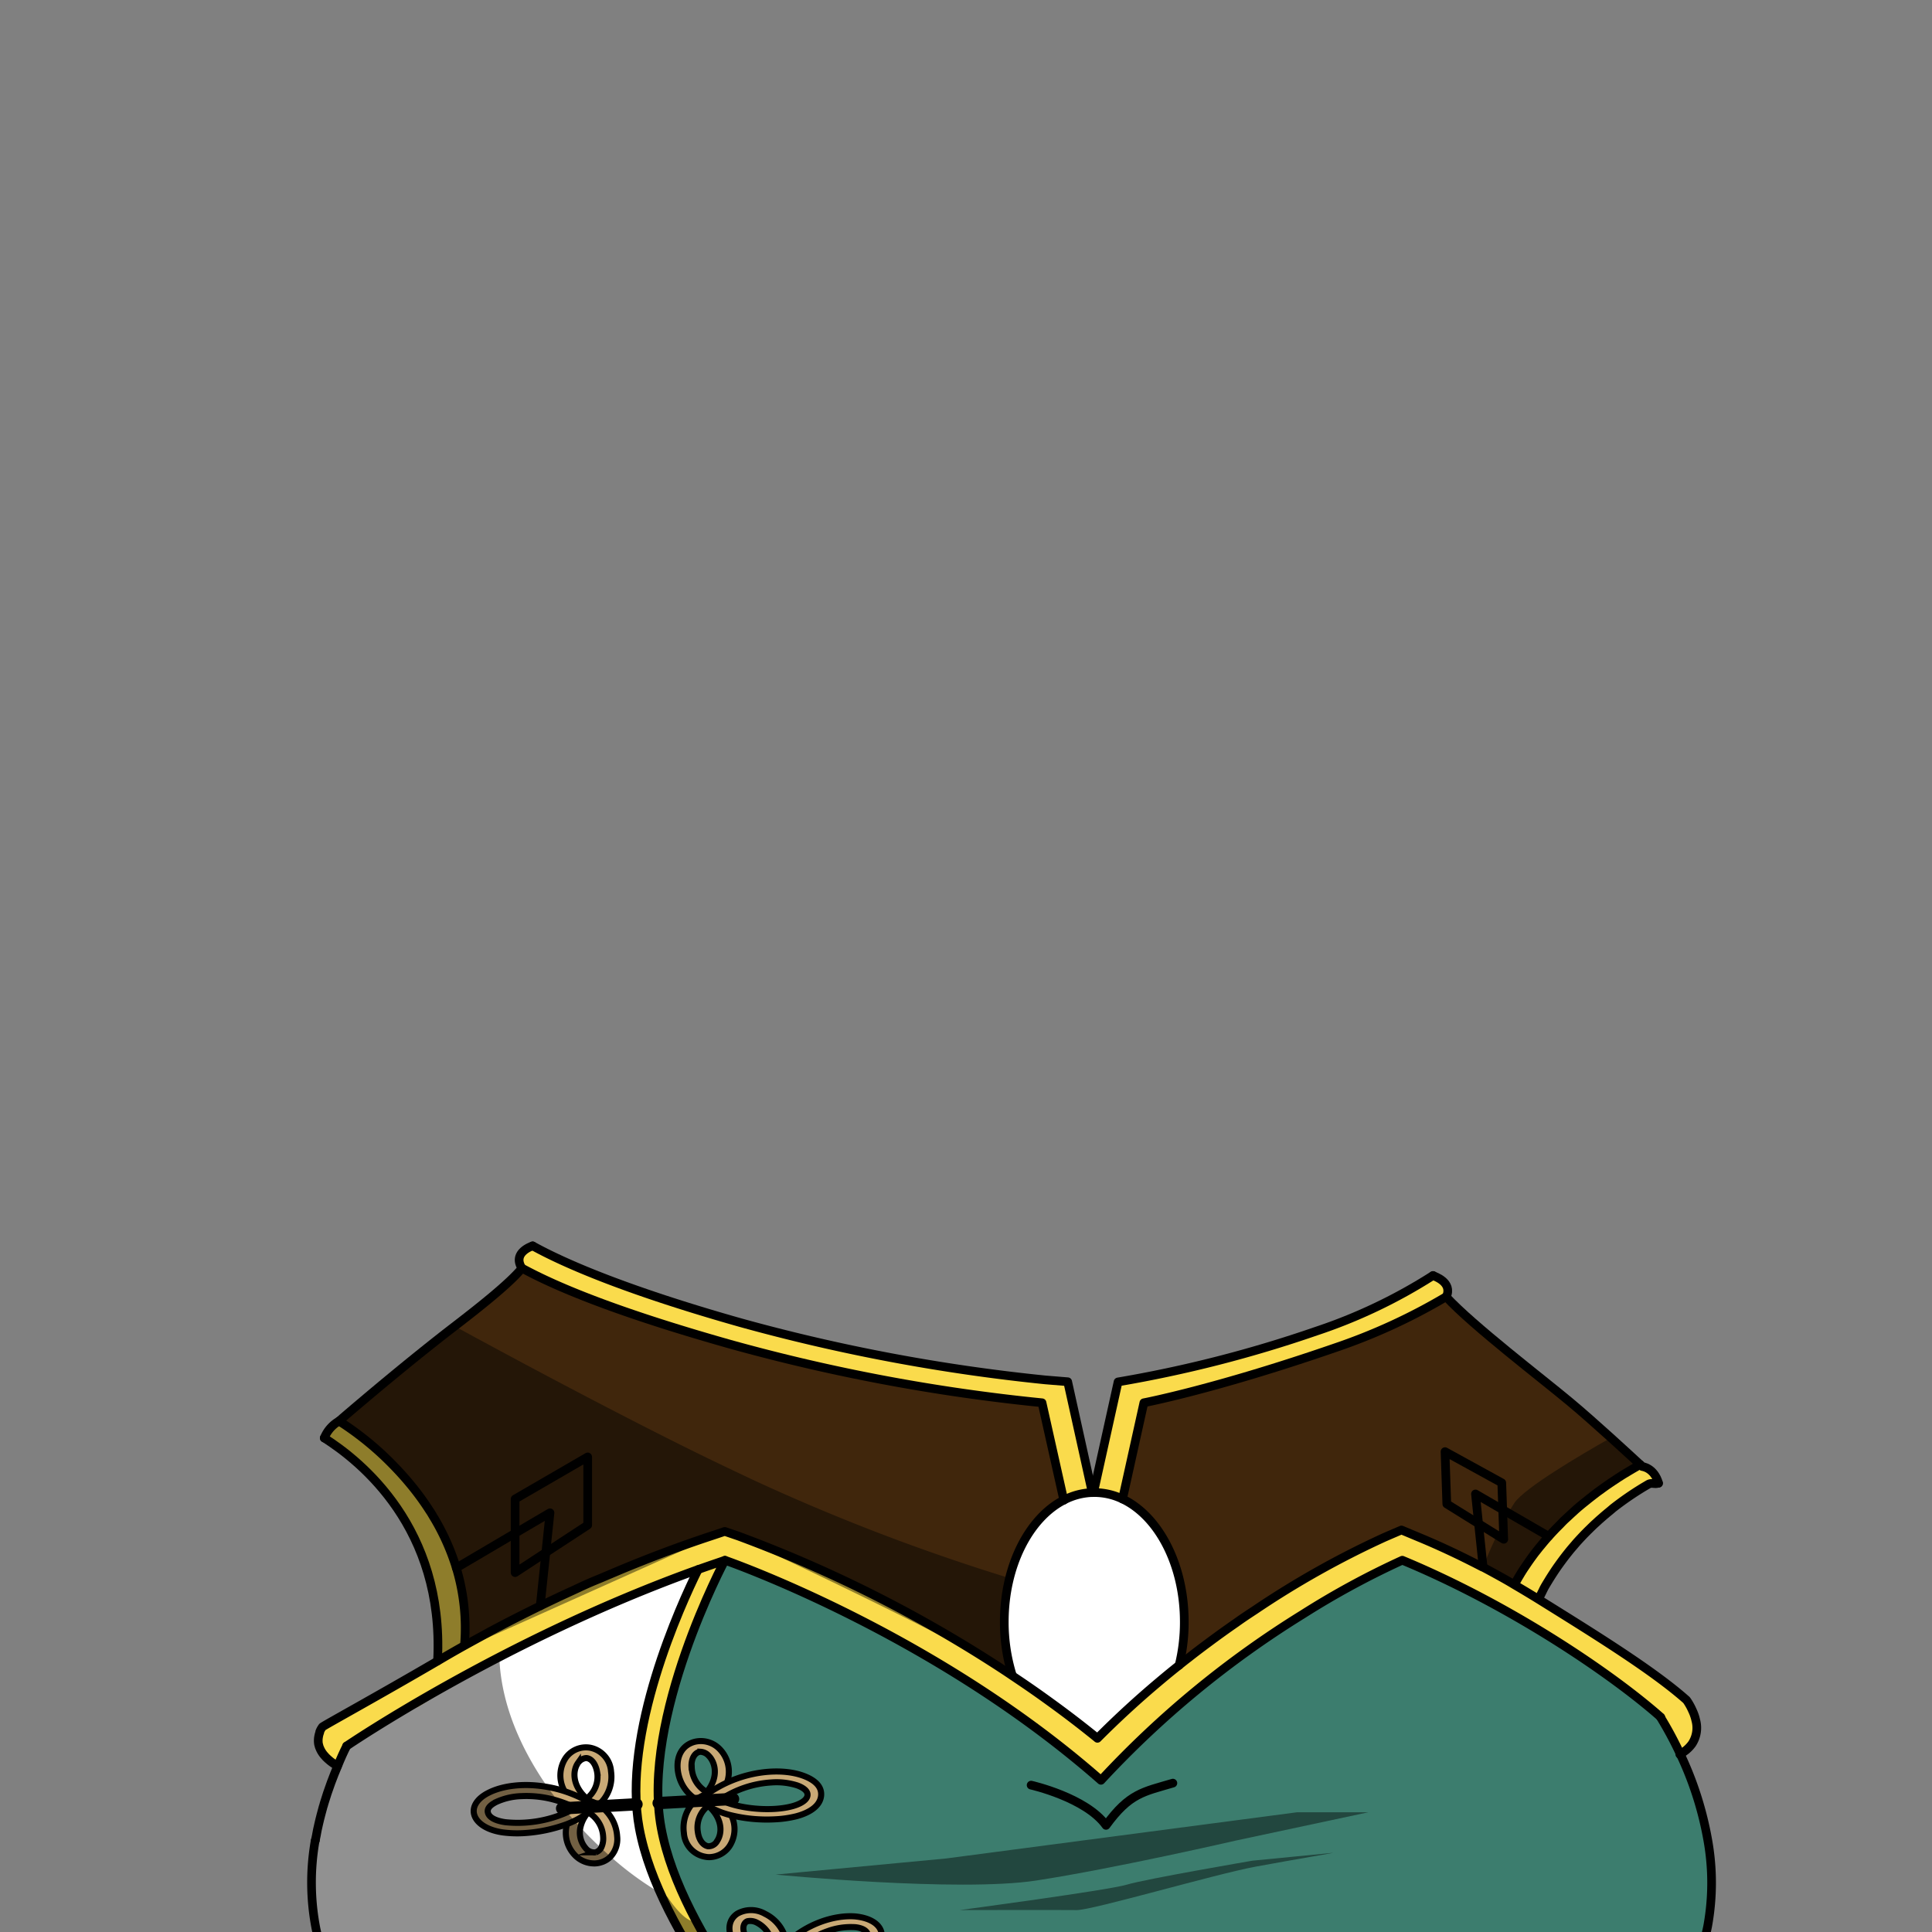 <svg xmlns="http://www.w3.org/2000/svg" viewBox="0 0 432 432">
  <rect x="0" y="0" width="432" height="432" fill="#808080" stroke="none"/>
  <defs>
    <style>.BUNTAI_BEAR_OUTFIT_BEAR_OUTFIT_26_cls-1{isolation:isolate;}.BUNTAI_BEAR_OUTFIT_BEAR_OUTFIT_26_cls-2{fill:#3c7d6e;}.BUNTAI_BEAR_OUTFIT_BEAR_OUTFIT_26_cls-3{fill:#fff;}.BUNTAI_BEAR_OUTFIT_BEAR_OUTFIT_26_cls-4{fill:#40260c;}.BUNTAI_BEAR_OUTFIT_BEAR_OUTFIT_26_cls-5{fill:#fadb4c;}.BUNTAI_BEAR_OUTFIT_BEAR_OUTFIT_26_cls-6,.BUNTAI_BEAR_OUTFIT_BEAR_OUTFIT_26_cls-8{fill:none;stroke-linecap:round;stroke-linejoin:round;}.BUNTAI_BEAR_OUTFIT_BEAR_OUTFIT_26_cls-6,.BUNTAI_BEAR_OUTFIT_BEAR_OUTFIT_26_cls-7,.BUNTAI_BEAR_OUTFIT_BEAR_OUTFIT_26_cls-8{stroke:#000;}.BUNTAI_BEAR_OUTFIT_BEAR_OUTFIT_26_cls-6{stroke-width:1.94px;}.BUNTAI_BEAR_OUTFIT_BEAR_OUTFIT_26_cls-7{fill:#c9a976;stroke-miterlimit:10;stroke-width:1.36px;}.BUNTAI_BEAR_OUTFIT_BEAR_OUTFIT_26_cls-8{stroke-width:2.74px;}.BUNTAI_BEAR_OUTFIT_BEAR_OUTFIT_26_cls-9{opacity:0.43;mix-blend-mode:multiply;}</style>
  </defs>
  <g class="BUNTAI_BEAR_OUTFIT_BEAR_OUTFIT_26_cls-1">
    <g id="outfit">
      <path class="BUNTAI_BEAR_OUTFIT_BEAR_OUTFIT_26_cls-2" d="M381.91,430.48c-2.67,14.33-15.23,29.27-38.39,41.14-31.45,9.42-45.32,4.47-82.46,3.84-1.28,0-2.59,0-3.93,0h-1.2c-9.63-.06-20.77.2-34,1-2.63.18-5.35.36-8.17.58q-7.46.57-15.82,1.41l-5.63.58-6.21.69c-.4-.94-.84-1.87-1.29-2.81q-.84-1.72-1.77-3.48c-.37-.71-.77-1.41-1.16-2.12s-.81-1.42-1.23-2.13-.76-1.3-1.16-2q-2.37-3.93-5-7.93L172.91,457c-3.08-4.66-6.3-9.37-9.36-14.13h0c-.22-.33-.43-.67-.65-1L161.74,440c-.32-.5-.63-1-1-1.52s-.54-.89-.82-1.33c-1.16-1.92-2.27-3.83-3.32-5.75a82.5,82.5,0,0,1-8-19.21q-.15-.56-.27-1.08c-.1-.39-.18-.77-.26-1.16s-.16-.77-.23-1.15c-4.59-24.66,14.24-59.88,14.24-59.88s46.25,15.94,84.07,49.2A217.15,217.15,0,0,1,291.23,361a185,185,0,0,1,22.32-12.13c24.38,10.1,47,25.53,57.81,35.09a82.92,82.92,0,0,1,4.44,8.28A75.6,75.6,0,0,1,382,411.55,54,54,0,0,1,381.91,430.48Z" />
      <path class="BUNTAI_BEAR_OUTFIT_BEAR_OUTFIT_26_cls-3" d="M264.81,362.66a40.05,40.05,0,0,1-1.16,9.71,213.73,213.73,0,0,0-18.14,16.24c-6.34-5.16-12.81-9.85-19.19-14.09a40,40,0,0,1-1.76-11.86c0-12.54,5.54-23.2,13.31-27.22a14.77,14.77,0,0,1,6.41-1.69h.41a14.6,14.6,0,0,1,6.3,1.44C259,339,264.81,349.84,264.81,362.66Z" />
      <path class="BUNTAI_BEAR_OUTFIT_BEAR_OUTFIT_26_cls-3" d="M181.41,480.18c-48.44,4.6-72.49-8.57-72.49-8.57-2.35-1.2-4.55-2.42-6.61-3.69-7.42-4.49-16.14-9.33-20.48-14.38a48.7,48.7,0,0,1-11.19-22.36,53.89,53.89,0,0,1-.16-19.64h0c0-.32.11-.65.18-1,.15-.9.34-1.81.55-2.68.15-.67.31-1.35.49-2s.34-1.29.52-1.93c0-.16.09-.32.14-.48.5-1.68,1-3.3,1.62-4.85.24-.65.49-1.28.73-1.9s.5-1.23.75-1.82c.68-1.6,1.36-3.1,2-4.45v0a.12.12,0,0,1,0,0l.12-.07,0-.05,0,0,.08-.07.12-.08.38-.27h0l.21-.16c.63-.46,1.55-1.11,2.73-1.92l.59-.4c.4-.29.83-.58,1.3-.88l.23-.17,1.22-.82,1.61-1.05s0,0,0,0L88,383.25c.29-.2.59-.38.9-.57l1-.62c.5-.31,4-.63,4.53-1q2.86-1.78,6.25-3.8l1.23-.74h0l2-1.19c2.38-1.37,4.92-2.81,7.6-4.27l.18-.1c4.84-2.63,10.15-5.38,15.85-8.1l1.75-.83c1.08-.52,2.18-1,3.3-1.53l2.09-1c2-.91,4.11-1.81,6.23-2.72l2.2-.92,1-.4,2-.8,1-.39c2.94-1.16,6-2.31,9-3.41-.21.43-.45.92-.71,1.47-.14.27-.27.57-.42.87-.78,1.66-1.73,3.75-2.75,6.16-.18.43-.37.88-.55,1.33l-.58,1.41c-.1.23-.2.48-.29.73-.19.49-.39,1-.58,1.49s-.4,1-.59,1.54-.3.79-.44,1.19c0,.14-.09.27-.14.4l-.3.81c-.58,1.64-1.16,3.34-1.71,5.09-.13.43-.27.87-.41,1.32s-.26.88-.4,1.33c-.46,1.53-.89,3.1-1.28,4.69-.07.27-.14.53-.2.79-.23.94-.45,1.87-.65,2.81-.08.4-.17.81-.25,1.21-.17.8-.32,1.61-.46,2.42l0,.15c-.06.35-.12.71-.17,1.06l-.18,1.12h0c-.06.38-.11.74-.16,1.12s-.09.65-.13,1-.09.78-.13,1.18a2.11,2.11,0,0,0,0,.25c-.06.51-.11,1-.15,1.54l0,.32a58.82,58.82,0,0,0-.15,6.34c0,.42,0,.84.06,1.26v.11a42,42,0,0,0,.63,5.33c.14.77.31,1.54.49,2.31.09.39.17.77.28,1.16l.15.57c0,.2.1.39.16.58l.21.74c0,.13.08.28.13.41.11.38.23.77.36,1.15s.32,1,.49,1.45c.71,2,1.53,4.07,2.44,6.11.39.88.8,1.75,1.23,2.63.06.13.12.26.19.39.14.3.28.58.43.86q.57,1.14,1.17,2.28c.4.76.81,1.51,1.23,2.27.32.57.63,1.14,1,1.7s.65,1.13,1,1.69l.67,1.13.68,1.12c.34.57.69,1.13,1,1.69.11.19.23.38.35.56.46.75.93,1.5,1.41,2.24,1.43,2.24,2.89,4.46,4.37,6.68l1.43,2.17a.1.1,0,0,1,0,0l2.14,3.2c.79,1.17,1.57,2.35,2.34,3.51l1.15,1.76c.55.82,1.09,1.65,1.61,2.47,1,1.5,1.9,3,2.81,4.46.35.56.68,1.11,1,1.65l.78,1.31a.47.47,0,0,1,.06.09c.74,1.28,1.45,2.54,2.13,3.81.26.45.49.91.73,1.38l.14.25.12.24c.22.43.44.86.65,1.29.1.2.2.39.29.59s.21.42.31.63c.25.5.48,1,.7,1.5l.37.85Z" />
      <path class="BUNTAI_BEAR_OUTFIT_BEAR_OUTFIT_26_cls-4" d="M366.73,327.46h0c-.31.16-.64.34-1,.54l-.8.46-1.07.64-1,.6-1,.64a4.4,4.4,0,0,0-.39.26l-.92.6c-.62.42-1.25.85-1.9,1.31l-1.38,1c-.46.34-.91.68-1.37,1.05s-.67.51-1,.79c-1.05.84-2.11,1.73-3.17,2.68-.46.4-.93.83-1.39,1.28s-.84.78-1.25,1.21-1,1-1.51,1.54l-.51.54c-.27.29-.55.59-.82.9s-.8.91-1.19,1.37l-.59.72c-.34.41-.67.82-1,1.24s-.6.77-.88,1.16-.77,1.07-1.14,1.61l-.44.65c-.44.67-.87,1.35-1.28,2-.28.45-.55.92-.81,1.4-.11.17-.2.34-.3.52-1.14-.66-2.3-1.31-3.48-2l-2-1.08-1.49-.8-.09,0h0l-1.72-.88c-.58-.3-1.16-.6-1.75-.88s-1.17-.59-1.76-.87c-3-1.43-6-2.81-9.13-4.1L313.49,342l-2.63,1.13-1.11.48-.3.13-.34.15a4.23,4.23,0,0,0-.45.21l-.55.25-.95.44c-.15.06-.3.15-.47.23-.4.18-.85.4-1.32.63l-.48.24c-.54.26-1.11.54-1.71.86-.34.16-.69.35-1.05.54-1.21.61-2.55,1.32-4,2.1l-.13.07c-1.07.59-2.19,1.22-3.37,1.89l-1.13.64c-.13.09-.27.16-.41.24l-.54.31-.35.21c-.12.06-.24.14-.37.22h0l-1.29.77-.57.33-.48.28-.22.15c-1.07.63-2.17,1.31-3.3,2-.77.48-1.56,1-2.36,1.5-.32.2-.65.4-1,.62l-2,1.3c-1.34.88-2.7,1.81-4.08,2.77l-1.36.95c-.24.16-.49.33-.73.52-.71.49-1.41,1-2.12,1.52s-1.43,1-2.15,1.58c-1.44,1.06-2.9,2.17-4.36,3.32-.74.56-1.47,1.15-2.21,1.74a40.05,40.05,0,0,0,1.16-9.71c0-12.82-5.79-23.68-13.82-27.48l4.77-21.52s15.83-3,42.46-12.19a130.75,130.75,0,0,0,25.17-11.54h0c5.91,6.41,21.54,18.35,27.66,23.47,2.67,2.25,6.1,5.3,9.11,8S365.69,326.5,366.73,327.46Z" />
      <path class="BUNTAI_BEAR_OUTFIT_BEAR_OUTFIT_26_cls-4" d="M237.86,335.45l-.71.39c-.24.13-.48.29-.71.44-.47.3-.93.63-1.37,1l-.1.08c-.19.14-.38.31-.57.47s-.64.56-1,.88l-.47.46a25.3,25.3,0,0,0-3.24,4.17,6.82,6.82,0,0,0-.42.7,23.75,23.75,0,0,0-1.17,2.18c-.17.35-.34.7-.49,1.07s-.35.82-.52,1.24a.61.61,0,0,0,0,.12c-.16.43-.31.85-.46,1.29-.33,1-.62,1.94-.87,3h0a.06.06,0,0,1,0,0s0,0,0,.06,0,.09,0,.15c-.08.31-.16.63-.23.94s-.16.78-.23,1.18c-.15.8-.28,1.62-.37,2.45-.05.37-.09.75-.12,1.12a.17.17,0,0,0,0,.07c0,.42-.07.82-.09,1.23s0,.53,0,.8,0,.31,0,.47c0,.42,0,.84,0,1.27s0,1.14,0,1.71c0,.13,0,.26,0,.38,0,.35,0,.69.06,1,0,.51.08,1,.14,1.54s.12,1,.2,1.5.15,1,.25,1.46.19,1,.3,1.45.28,1.12.45,1.66l0,.1q0,.13.06.24c0,.12.06.24.1.36s.07.29.12.43h0l-.21-.13a.38.38,0,0,1-.11-.08l-.07,0-1-.69c-1.29-.84-2.57-1.68-3.84-2.48l-.81-.51c-.8-.51-1.6-1-2.39-1.49S216,368,215.07,367.4s-2-1.21-3-1.79l-.43-.25-2.55-1.47-.81-.45-.18-.11-.35-.2L204,361l-2.23-1.2-.35-.19-2.19-1.14c-.62-.34-1.24-.65-1.85-1-.17-.1-.35-.18-.52-.27l-.1-.06h0l-2.21-1.11c-1.56-.79-3.09-1.53-4.56-2.24l-2.71-1.29-1.3-.6-.69-.33-.3-.13-.42-.19-.23-.11-1-.46-.52-.23c-.32-.15-.64-.3-1-.43h0l-.3-.14-1-.44-1.27-.55c-.6-.27-1.19-.52-1.76-.76l-1.23-.52-1-.43-.15-.06-1.88-.77-.3-.12-1.26-.51-.86-.34-.24-.09,0,0-.21-.08-.46-.18-.54-.2-.46-.19-.23-.08-.21-.08-.47-.17-.43-.16L167,344h0l-.13-.05c-.35-.14-.66-.25-.9-.33l-.13-.05-.12,0-.07,0-.13-.05h0l-.12,0-.1,0-3.1-1.06,0,0h0L159,343.38c-7,2.32-13.73,4.87-20.12,7.52-1.6.66-3.17,1.33-4.73,2s-3.08,1.35-4.59,2-3,1.37-4.45,2.06-2.89,1.37-4.3,2h0c-1.54.75-3.05,1.51-4.52,2.26l-2.61,1.34L113,363h0l-.64.34-2.52,1.32-4,2.19-1.94,1.07A46.6,46.6,0,0,0,102,350.6h0a51,51,0,0,0-4.88-11c-.29-.49-.59-1-.88-1.45s-.53-.81-.79-1.2q-1.44-2.16-3-4.1c-.41-.52-.83-1-1.25-1.52h0c-1-1.25-2.12-2.41-3.19-3.52a67.07,67.07,0,0,0-12.22-10l.86-.76c5.55-4.75,15.64-13.26,25-20.45,6.35-4.88,12-9.45,14.72-12.59l.32-.37q1.17.63,2.49,1.29c1.18.58,2.45,1.19,3.84,1.82,1.64.75,3.42,1.51,5.36,2.3l1.1.44,1.13.45c.77.31,1.56.61,2.37.92,7.73,2.93,17.58,6.17,30.18,9.73A413.88,413.88,0,0,0,233,313.67Z" />
      <path class="BUNTAI_BEAR_OUTFIT_BEAR_OUTFIT_26_cls-5" d="M379.36,384.61c-.09-.38-.2-.76-.32-1.12a9.61,9.61,0,0,0-.41-1q-.12-.27-.24-.51l0-.06-.27-.51c-.17-.31-.34-.58-.48-.8h0c-.17-.26-.29-.43-.34-.49l0,0c-7.49-6.67-20.76-14.86-33.16-22.58.34-.66.68-1.33,1-2s.72-1.28,1.09-1.9.75-1.22,1.14-1.82.78-1.17,1.18-1.73.81-1.12,1.22-1.66.83-1.07,1.25-1.59.85-1,1.28-1.51.67-.76,1-1.12l.94-1,.84-.85.85-.83.85-.8.84-.77.85-.74c.26-.23.51-.44.77-.65a3.22,3.22,0,0,1,.28-.24l1.19-1a68.78,68.78,0,0,1,6.83-4.72l1.1-.65c.8-.45,1.55.08,2.25-.28-.89-3.25-3.27-3.83-3.61-3.76h0l-.49-.45c-.31.16-.64.34-1,.55l-.8.45-1.07.64c-.32.19-.65.39-1,.61l-1,.63-.39.26c-.3.19-.61.39-.92.61-.62.41-1.25.85-1.9,1.3l-1.38,1c-.46.34-.91.68-1.37,1.05s-.67.51-1,.79c-1.05.84-2.11,1.73-3.17,2.68-.46.41-.93.83-1.39,1.28s-.84.8-1.25,1.21-1,1-1.51,1.54l-.51.54-.82.9c-.4.44-.8.91-1.19,1.38-.2.23-.4.47-.59.72-.34.4-.67.82-1,1.23s-.59.77-.88,1.17-.77,1.06-1.14,1.61l-.44.64-.43.68c-.29.45-.57.9-.85,1.36s-.55.92-.81,1.4c-.11.17-.2.34-.3.52-1.14-.65-2.3-1.31-3.48-2l-2.77-1.5-.6-.33h0l-.07,0-.09-.05h0l-1.72-.88-1.75-.88-1.76-.87q-4.44-2.15-9.13-4.1L313.49,342l-2.63,1.12-1.11.48-.3.13-.34.15-.45.21-.55.25c-.35.15-.74.33-1.18.55l-.24.12-.85.4-.71.35-.24.12c-.54.26-1.11.55-1.71.86-.34.16-.69.35-1.05.54-.61.31-1.25.63-1.91,1l-.16.08c-.28.15-.57.3-.86.47l-.34.18c-.36.19-.72.38-1.08.59l-1.11.61-1.15.64-.54.31c-.83.46-1.68.95-2.56,1.46l-.54.32c-.63.36-1.26.74-1.91,1.13l-.32.19-1.06.65c-.61.37-1.23.74-1.86,1.14l-1.68,1.05-.25.16-1.19.76-.67.44c-.75.48-1.51,1-2.28,1.49q-2,1.32-4.08,2.76l-1.36.95c-.24.16-.48.34-.73.52-.71.49-1.41,1-2.12,1.52s-1.43,1-2.15,1.58c-1.44,1.06-2.9,2.17-4.36,3.32l-2.21,1.75-2.26,1.81c-.75.62-1.51,1.25-2.26,1.89s-1.2,1-1.79,1.53q-.58.5-1.17,1c-.53.45-1.06.92-1.59,1.4l-.57.5-1.7,1.55c-.67.62-1.35,1.24-2,1.88l-.9.86c-1.3,1.23-2.59,2.5-3.88,3.79l-2.38-1.91q-2.4-1.89-4.8-3.7c-1.6-1.2-3.2-2.38-4.81-3.52s-3.2-2.27-4.8-3.35l-2.39-1.61h0l-.21-.13a.38.38,0,0,1-.11-.08l-.07,0-1-.69c-1.29-.84-2.57-1.68-3.84-2.48l-.81-.51c-.8-.51-1.6-1-2.39-1.49l-2.78-1.69c-1-.61-2-1.21-3-1.79l-.43-.25-2.55-1.47-.81-.45-.18-.11-.35-.2L204,361l-2.23-1.2-.35-.19-2.19-1.14c-.62-.34-1.24-.65-1.85-1-.17-.1-.35-.18-.52-.27l-.1-.06h0l-2.21-1.11c-1.56-.79-3.09-1.53-4.56-2.24l-2.71-1.29-1.3-.6-.69-.33-.3-.13-.42-.19-.23-.11-1-.46-.52-.23c-.32-.15-.64-.3-1-.43h0l-.66-.29-.64-.29-1.27-.55c-.6-.27-1.19-.52-1.76-.76l-1.23-.52-1-.43-.15-.06-1.88-.77-.3-.12-.6-.25-.66-.26-.86-.34-.24-.09,0,0-.21-.08-.46-.18-.54-.2-.46-.19h-.05l-.18-.07-.21-.08-.47-.17-.43-.16L167,344h0l-.13-.05c-.35-.14-.66-.25-.9-.33l-.13-.05-.12,0-.07,0h0l-.13,0h0l-.12,0-.1,0-3.1-1.06,0,0h0L159,343.38c-7,2.32-13.73,4.87-20.12,7.52-1.6.66-3.17,1.33-4.73,2s-3.08,1.35-4.59,2-3,1.37-4.45,2.06-2.89,1.37-4.3,2h0c-1.54.75-3.05,1.51-4.52,2.26l-2.61,1.34L113,363l-.64.35-2.52,1.32-4,2.19-1.94,1.07A46.6,46.6,0,0,0,102,350.6h0a51,51,0,0,0-4.88-11c-.29-.49-.59-1-.88-1.45s-.53-.81-.79-1.2q-1.44-2.16-3-4.1c-.41-.52-.83-1-1.25-1.52h0c-1-1.25-2.12-2.41-3.19-3.52a67.07,67.07,0,0,0-12.22-10,7.59,7.59,0,0,0-3.3,3.78c8.24,5.24,26.79,20.12,25.35,49.61,0,.08,0,.14,0,.22-13.71,8-25,14.21-25.75,14.73a4.51,4.51,0,0,0-.61,1.12.69.69,0,0,0,0,.13,4.69,4.69,0,0,0-.28,2.08,2.28,2.28,0,0,0,0,.27c0,.11,0,.22,0,.33s0,.19.08.3.06.19.1.29l0,.11a2.29,2.29,0,0,0,.1.23,3.11,3.11,0,0,0,.15.33,5.71,5.71,0,0,0,.73,1.11l.28.32a4,4,0,0,0,.35.36c.15.15.3.3.47.44a9.32,9.32,0,0,0,.75.59c.2.14.4.29.62.43l.57.35c.68-1.6,1.36-3.1,2-4.45v0l0,0,.12-.07.09-.08.11-.07.09-.08.38-.27h0l.21-.16c.23-.17.51-.38.83-.59a2.75,2.75,0,0,1,.33-.23q.9-.64,2.16-1.5c.4-.29.83-.58,1.3-.88l.23-.16c.38-.27.79-.54,1.22-.83l.19-.12c.46-.3.94-.61,1.44-1L88,383.25c.29-.2.59-.38.9-.57.56-.35,4.13-.72,4.73-1.09l.25-.17.52-.32c.86-.54,1.77-1.09,2.71-1.67l.28-.17,1.6-1c.26-.17.54-.33.82-.49s.55-.34.84-.5l.48-.29.49-.29.26-.16h0l1-.59.5-.3.47-.26.6-.36c1.17-.66,2.37-1.35,3.62-2l1.45-.81c.63-.36,1.27-.71,1.92-1.06l.06,0,.18-.1c1.4-.76,2.83-1.53,4.31-2.31l1.23-.64c.11-.06.23-.11.34-.18q3.17-1.64,6.54-3.31l.31-.15q2.39-1.17,4.87-2.34l1.46-.68.76-.35,1.08-.5,2.09-1,1.53-.68,1.55-.68c1-.45,2.09-.91,3.15-1.35.72-.32,1.45-.62,2.2-.92.33-.15.66-.28,1-.41l2-.8.25-.09.21-.09.17-.07.35-.13c2.94-1.17,6-2.31,9-3.42-.21.43-.45.92-.71,1.47-.13.27-.27.57-.42.87-.78,1.66-1.73,3.75-2.75,6.16-.18.43-.37.88-.55,1.34q-.44,1-.87,2.13c-.18.49-.38,1-.58,1.49s-.4,1-.59,1.54-.3.79-.44,1.2c0,.13-.09.26-.14.39l-.3.81c-.58,1.64-1.16,3.34-1.71,5.09-.13.43-.27.88-.41,1.32s-.26.88-.4,1.33-.35,1.2-.52,1.81l-.25.91-.24.91-.27,1.07c-.07.26-.14.52-.2.79-.15.61-.3,1.24-.44,1.86l-.21.94c-.08.41-.17.81-.25,1.22l-.24,1.2,0,.18c-.07.35-.13.69-.19,1l0,.14c-.06.35-.12.71-.17,1.06l-.18,1.13h0c-.06.37-.11.74-.16,1.11s-.07.52-.1.78,0,.44-.08.65-.06.47-.08.72a2.11,2.11,0,0,0,0,.25c-.06.52-.11,1-.15,1.54a3.16,3.16,0,0,1,0,.32l-.06.95c0,.62-.07,1.25-.09,1.87,0,.31,0,.63,0,.93s0,.63,0,.93c0,.56,0,1.12,0,1.66,0,.22,0,.42,0,.63s0,.42,0,.63v.11a.91.91,0,0,0,0,.17c0,.8.11,1.59.2,2.37a1,1,0,0,1,0,.16.28.28,0,0,1,0,.09s0,.09,0,.13c0,.26.06.52.11.78a6.17,6.17,0,0,0,.09.62c0,.35.11.68.17,1,.14.77.31,1.54.49,2.31.09.38.18.77.28,1.15s.27,1,.41,1.5c0,.13.07.26.11.39s.08.28.13.41c.19.63.39,1.25.6,1.88.08.24.16.48.25.72s.19.57.3.85c0,.12.09.26.14.38s.07.2.11.3l.18.47c.29.77.6,1.53.92,2.3l.18.42c.11.24.21.48.31.72l.3.67c.39.88.8,1.75,1.23,2.63l.19.4c.14.28.28.57.43.86l.82,1.6c.11.23.23.45.35.68.55,1,1.12,2.07,1.71,3.11l.48.85c.32.57.65,1.13,1,1.7l.67,1.12.68,1.12.53.88.16.26.35.56.35.55c.35.57.7,1.13,1.06,1.68.11.2.23.38.35.56l.27.42,0,0a.16.16,0,0,1,0,.07s0,0,0,0l.13.21c.08.11.15.23.23.35.48.74,1,1.49,1.45,2.23.24.38.49.74.73,1.12l1.47,2.21,1.43,2.17a.1.1,0,0,1,0,0c.71,1.08,1.43,2.14,2.14,3.2s1.57,2.35,2.34,3.52c.38.57.77,1.16,1.15,1.75.15.21.29.43.43.65s.32.48.48.74.47.71.7,1.08l1.38,2.16a.08.08,0,0,1,0,0l0,0c.09.15.19.29.29.44s.19.31.28.46.38.59.56.89c.06.09.12.18.17.27l.09.16.36.58.15.26.06.08.06.11c.08.12.15.24.21.35l.94,1.58c.44.75.87,1.49,1.28,2.23l.91,1.67c.26.46.49.91.73,1.38l.14.25.12.24.14.28.49,1c.16.32.32.64.47,1s.19.39.28.58.11.22.16.33.14.3.2.44l.21.46.37.85.25.48c1.53-.13,3.08-.29,4.66-.48-.1-.23-.2-.46-.31-.69s-.21-.47-.32-.7c-.22-.47-.44-.94-.67-1.41s-.44-.92-.67-1.38l-.19-.35c-.11-.23-.23-.47-.35-.7s-.08-.16-.13-.24l-.13-.26-.29-.55-.33-.6-.2-.37c-.07-.13-.14-.26-.22-.39-.35-.65-.71-1.29-1.08-1.93l-.56-1c-.41-.71-.83-1.42-1.27-2.14s-.73-1.19-1.1-1.79c-.07-.12-.14-.24-.22-.36l-1-1.62c-.84-1.32-1.7-2.64-2.57-4-.51-.77-1-1.55-1.54-2.32l-1.22-1.85c-.28-.43-.56-.84-.85-1.27l-2.09-3.13-1.47-2.22c-.25-.36-.49-.74-.74-1.1l-1.46-2.23c-.51-.77-1-1.55-1.52-2.33h0l-.36-.55-.29-.46c-.48-.75-1-1.49-1.41-2.24-.3-.47-.6-1-.9-1.45a1,1,0,0,1-.08-.14,5.08,5.08,0,0,1-.27-.43l-.27-.43c-.41-.68-.82-1.37-1.21-2-.31-.52-.61-1-.89-1.54-.14-.24-.28-.48-.41-.72h0l-.79-1.43,0,0c-.21-.4-.43-.79-.64-1.18s-.43-.8-.63-1.19-.42-.8-.62-1.2-.41-.8-.6-1.19l-.48-1c-.18-.37-.36-.74-.53-1.12s-.47-1-.69-1.5l-.09-.19c-.67-1.54-1.3-3.08-1.86-4.62-.15-.39-.29-.8-.43-1.2a1.21,1.21,0,0,1,0-.14c-.12-.35-.23-.7-.34-1.06s-.23-.69-.33-1-.21-.7-.31-1.05-.2-.7-.29-1.05c0,0,0,0,0,0-.07-.24-.14-.47-.2-.71a1.8,1.8,0,0,1,0-.19l0-.11-.12-.51c-.06-.25-.12-.5-.17-.74l-.06-.3-.15-.71-.12-.57a45.82,45.82,0,0,1-.72-8.37c0-.18,0-.36,0-.55s0-.44,0-.66V399c0-.13,0-.27,0-.41v0a1,1,0,0,0,0-.18,1.21,1.21,0,0,0,0-.19c0-.1,0-.2,0-.3,0-.26,0-.53,0-.79,0-.82.1-1.65.18-2.48l0-.23c0-.24,0-.47.07-.7,0,0,0-.06,0-.1.05-.48.11-1,.17-1.44l.09-.71c0-.38.11-.76.16-1.13l.18-1.14c.1-.6.2-1.19.31-1.79l.21-1.11c0-.13.05-.25.08-.38s.09-.48.15-.72.06-.31.1-.48v0c0-.17.08-.33.11-.5.21-1,.44-2,.69-2.94v0a.08.08,0,0,0,0,0l.06-.24c0-.1,0-.21.08-.31h0l.09-.33c.06-.26.13-.53.2-.79a2,2,0,0,0,.09-.33c0-.2.1-.39.16-.58s.09-.35.14-.51c.09-.35.19-.71.3-1.06a2.12,2.12,0,0,1,.09-.31c.17-.6.35-1.22.54-1.82,0-.05,0-.09,0-.13.2-.67.41-1.33.62-2,0,0,0-.08,0-.12.07-.2.13-.4.2-.61l.09-.28c.09-.29.19-.59.29-.87s.11-.33.18-.49.14-.44.22-.65v0l0-.07c.1-.31.21-.6.32-.9h0a.56.56,0,0,1,0-.12h0c0-.07.05-.13.08-.19a.14.14,0,0,1,0-.06c.09-.28.19-.57.3-.85.2-.56.4-1.09.6-1.63l.36-.93c.23-.61.46-1.21.69-1.79.11-.29.23-.58.35-.88l1-2.46c.22-.53.44-1,.66-1.55l.63-1.43c.07-.19.15-.36.23-.53s.05-.11.07-.16h0l.15-.34c0-.11.1-.21.14-.32h0l.28-.63c.09-.2.18-.41.28-.61.28-.58.53-1.13.77-1.64l.4-.83,0-.11h0a2.1,2.1,0,0,1,.13-.26,1,1,0,0,1,.07-.15h0a.36.36,0,0,1,0-.11,2.59,2.59,0,0,1,.14-.29h0v0l0,0a.2.2,0,0,1,0-.08h0l.26-.52h0v0l.24-.47v0h0l.08-.17s0,0,0-.05h0l0-.08.06-.1A.87.87,0,0,1,162,349l.07-.14h0l.06,0h0l.16.05h0l.22.08.12,0h0l.06,0,.09,0,.17.06.08,0,.1,0,.42.15.32.13.14.05.2.07.18.07.09,0h0c1.4.52,3.34,1.27,5.73,2.26l.5.2h0l.31.13.67.27a2.78,2.78,0,0,0,.44.19l.6.26h0l1.08.46,1.12.48.42.18,2,.86,2.54,1.15,2.67,1.22,2.82,1.34,1.45.7h0l.14.06,1.35.66h0l.28.13c.24.11.48.23.73.37l.5.24h0l.43.21,1.11.56h0l.13.06c.42.2.84.41,1.27.65l.17.08h0l.74.37.85.44h0l.32.16.33.17,1,.51h0c1,.5,1.91,1,2.88,1.54l.42.22h0l1.42.77.26.14h0l1.34.74.76.43.1.06,1.21.68h0l.06,0,1.68,1h0l.22.12,1.91,1.11c.46.27.92.54,1.38.83h0c.19.1.37.21.55.32l1.1.66.78.48,0,0a1,1,0,0,1,.13.09l0,0a.27.27,0,0,1,.1.06l.81.49h0c.3.17.6.36.9.55l.9.56h0l.27.16.27.17.53.33,2,1.28.57.37h0l1.29.84.53.34h0l1.41.93.42.29,1,.67.54.38.07.05.06,0,.76.53.31.21h0l.09.06,0,0,.79.54h0l.12.08,1.71,1.2h0c.1.07.19.15.29.21.52.36,1,.74,1.55,1.11h0l.23.16,1.09.8,1.57,1.17c.26.18.51.37.77.57h0c.14.12.29.22.43.33a4,4,0,0,1,.35.26l.26.2,1.42,1.1.24.18,0,0,.07.06,2,1.56c.19.14.38.29.57.46l.11.08h0l.42.33c.3.23.59.48.88.72l1,.84.95.79.33.27h0q1.8,1.51,3.57,3.07h0l1.43-1.54.24-.26,0,0,.44-.48q1.06-1.14,2.16-2.25l1.45-1.47,1.46-1.45c.44-.45.89-.88,1.34-1.31l.12-.11h0l1.1-1a1.54,1.54,0,0,0,.19-.17l.18-.17.47-.45c.33-.32.66-.62,1-.92q1.47-1.37,2.94-2.67c.49-.43,1-.87,1.47-1.29,1-.86,2-1.69,2.93-2.51.45-.39.9-.75,1.35-1.13l.06-.05.06,0h0c.12-.1.24-.2.37-.29l.18-.16.18-.15.73-.58h0l1.45-1.17c1.7-1.36,3.38-2.65,5-3.9.23-.18.47-.35.71-.52l1.41-1.06c.93-.69,1.87-1.36,2.79-2,.46-.34.92-.66,1.38-1,.91-.63,1.82-1.26,2.71-1.86l.66-.45.67-.45,1-.66.33-.21h0c.43-.28.86-.57,1.29-.84h0c.43-.29.85-.56,1.27-.82h0l.45-.29c.69-.44,1.37-.87,2-1.28a185.08,185.08,0,0,1,22.34-12.13c24.37,10.1,47,25.54,57.79,35.09h0a82.92,82.92,0,0,1,4.44,8.28l.52-.3c.33-.22.63-.43.9-.65a7.22,7.22,0,0,0,1.32-1.41A6.48,6.48,0,0,0,379.36,384.61Z" />
      <path class="BUNTAI_BEAR_OUTFIT_BEAR_OUTFIT_26_cls-5" d="M323.39,289.93a130.75,130.75,0,0,1-25.17,11.54c-26.63,9.15-42.46,12.19-42.46,12.19L251,335.18a14.6,14.6,0,0,0-6.3-1.44h-.17L250,309a277.9,277.9,0,0,0,44.22-11.32,116.92,116.92,0,0,0,26.21-12.48C320.68,285.29,324.93,286.6,323.39,289.93Z" />
      <path class="BUNTAI_BEAR_OUTFIT_BEAR_OUTFIT_26_cls-5" d="M244.27,333.76a14.5,14.5,0,0,0-6.4,1.69L233,313.66a413.23,413.23,0,0,1-69.86-13.12c-24.09-6.81-38.15-12.46-46.47-17-2.22-3.46,2.13-4.93,2.39-5h0c7.38,4.09,21.5,10.11,46.38,17.15a409.41,409.41,0,0,0,68.26,12.83l5,.41Z" />
      <path class="BUNTAI_BEAR_OUTFIT_BEAR_OUTFIT_26_cls-6" d="M77.51,390.42v0c-.68,1.35-1.36,2.85-2,4.45-.25.59-.5,1.2-.75,1.82s-.49,1.25-.73,1.9c-.57,1.55-1.12,3.17-1.62,4.85,0,.16-.1.32-.14.48-.19.64-.36,1.28-.52,1.93s-.35,1.34-.49,2c-.21.87-.4,1.78-.55,2.68-.08.32-.13.64-.19,1h0" />
      <path class="BUNTAI_BEAR_OUTFIT_BEAR_OUTFIT_26_cls-6" d="M70.48,411.54a53.89,53.89,0,0,0,.16,19.64,48.7,48.7,0,0,0,11.19,22.36c4.34,5,13.06,9.89,20.48,14.37,2.07,1.28,4.27,2.5,6.62,3.71,0,0,24,13.15,72.48,8.56,1.54-.13,3.08-.29,4.66-.47l6.21-.69,5.63-.58q8.35-.84,15.82-1.41c2.82-.22,5.54-.4,8.17-.58,13.26-.85,24.4-1.1,34-1h1.2c1.34,0,2.65,0,3.93,0,37.14.63,51,5.58,82.46-3.84,23.16-11.87,35.72-26.81,38.39-41.14a54,54,0,0,0,0-18.93,75.6,75.6,0,0,0-6.15-19.29,82.92,82.92,0,0,0-4.44-8.28" />
      <path class="BUNTAI_BEAR_OUTFIT_BEAR_OUTFIT_26_cls-6" d="M75.46,394.89l-.57-.35-.62-.43a7.58,7.58,0,0,1-.75-.6,4.79,4.79,0,0,1-.47-.43,2,2,0,0,1-.35-.37,2.61,2.61,0,0,1-.28-.31,5.71,5.71,0,0,1-.73-1.11q-.09-.18-.15-.33a2.29,2.29,0,0,1-.1-.23,2.8,2.8,0,0,1-.13-.41c0-.1-.06-.19-.08-.29a4.82,4.82,0,0,1,0-1.64,4.94,4.94,0,0,1,.26-1,1.21,1.21,0,0,1,0-.14,4.56,4.56,0,0,1,.61-1.11c.7-.53,12-6.7,25.75-14.73l1.58-.93,0,0q2.11-1.23,4.4-2.51l1.94-1.07,4-2.19c2.07-1.1,4.22-2.22,6.43-3.34q2.22-1.12,4.53-2.25c1.41-.69,2.84-1.37,4.3-2.06s3-1.37,4.45-2.06,3-1.36,4.59-2l4.73-2c6.39-2.65,13.11-5.21,20.12-7.52l3.14-1.05h0l0,0,3.1,1.06a294.91,294.91,0,0,1,59.62,30.15l1.3.87.13.09h0l2.39,1.61c1.6,1.09,3.2,2.2,4.8,3.35s3.21,2.32,4.81,3.52,3.2,2.43,4.8,3.7c.79.63,1.59,1.26,2.38,1.91,4.51-4.53,9.08-8.71,13.62-12.53q2.26-1.92,4.52-3.71c.74-.59,1.47-1.18,2.21-1.74,1.46-1.15,2.92-2.26,4.36-3.32q3.24-2.42,6.36-4.57c1.38-1,2.74-1.89,4.08-2.77a201.39,201.39,0,0,1,29.09-16.33l1.11-.48,2.63-1.13,3.76,1.57c3.13,1.29,6.17,2.67,9.13,4.1,1.77.86,3.52,1.74,5.23,2.63h0l.07,0c1.18.62,2.35,1.26,3.49,1.89s2.34,1.3,3.48,2q2.77,1.62,5.41,3.25h0c12.4,7.72,25.67,15.91,33.16,22.58h0l0,0c.05.06.17.23.34.49,0,0,0,0,0,0a13.66,13.66,0,0,1,1,1.88,8.84,8.84,0,0,1,.41,1,8.45,8.45,0,0,1,.32,1.12,6.48,6.48,0,0,1-.82,5.29,7.51,7.51,0,0,1-1.32,1.41,9.47,9.47,0,0,1-.9.64l-.52.31h0" />
      <path class="BUNTAI_BEAR_OUTFIT_BEAR_OUTFIT_26_cls-6" d="M77.51,390.41s34.89-23.78,78.6-39.46q3-1.06,6-2.07s46.25,15.95,84.07,49.2A217.15,217.15,0,0,1,291.23,361a184.59,184.59,0,0,1,22.33-12.13c24.37,10.11,47,25.54,57.8,35.1" />
      <path class="BUNTAI_BEAR_OUTFIT_BEAR_OUTFIT_26_cls-6" d="M162.09,348.88s-18.84,35.23-14.24,59.89,28.57,48.74,38.22,70.94" />
      <path class="BUNTAI_BEAR_OUTFIT_BEAR_OUTFIT_26_cls-6" d="M181.42,480.18l-.25-.47c-9.66-22.2-33.63-46.27-38.23-70.94-3.93-21.11,9.29-50,13.17-57.82" />
      <path class="BUNTAI_BEAR_OUTFIT_BEAR_OUTFIT_26_cls-6" d="M97.85,371.37c0-.08,0-.15,0-.23,1.44-29.49-17.11-44.36-25.35-49.61" />
      <path class="BUNTAI_BEAR_OUTFIT_BEAR_OUTFIT_26_cls-6" d="M75.81,317.75a67.65,67.65,0,0,1,12.22,10c1.07,1.1,2.14,2.27,3.19,3.51h0c.42.5.84,1,1.25,1.52q1.56,1.95,3,4.11c.26.39.52.8.79,1.2s.59,1,.88,1.45a51,51,0,0,1,4.88,11h0a46.58,46.58,0,0,1,1.84,17.31" />
      <path class="BUNTAI_BEAR_OUTFIT_BEAR_OUTFIT_26_cls-6" d="M338.66,354.22c.1-.18.19-.35.3-.52.26-.48.53-.95.81-1.4.41-.69.84-1.37,1.28-2l.44-.65c.37-.54.75-1.08,1.14-1.61s.57-.78.88-1.16.64-.83,1-1.24l.59-.72c.39-.46.79-.93,1.19-1.37s.55-.61.82-.9l.51-.54c.5-.53,1-1,1.51-1.54s.83-.83,1.25-1.21.93-.88,1.39-1.28c1.06-1,2.12-1.84,3.17-2.68.34-.28.68-.54,1-.79s.91-.71,1.37-1.05l1.38-1c.65-.46,1.28-.89,1.9-1.31l.92-.6a4.4,4.4,0,0,1,.39-.26l1-.64,1-.6,1.07-.64.8-.46c.33-.2.66-.38,1-.54h0" />
      <path class="BUNTAI_BEAR_OUTFIT_BEAR_OUTFIT_26_cls-6" d="M344.07,357.47c.34-.67.68-1.33,1-2s.71-1.28,1.09-1.91.75-1.21,1.14-1.81.78-1.17,1.18-1.73.81-1.12,1.22-1.66.83-1.07,1.25-1.59.85-1,1.28-1.51.67-.75,1-1.12l.94-1,.84-.85.85-.83c.28-.27.56-.54.85-.8l.84-.77.85-.74c.26-.23.51-.44.77-.65a2.09,2.09,0,0,1,.28-.24c.4-.33.8-.66,1.19-1a68.78,68.78,0,0,1,6.83-4.72l1.1-.65c.8-.45,1.55.09,2.25-.28" />
      <path class="BUNTAI_BEAR_OUTFIT_BEAR_OUTFIT_26_cls-6" d="M237.87,335.45,233,313.66a413.23,413.23,0,0,1-69.86-13.12c-24.09-6.81-38.15-12.46-46.47-17" />
      <path class="BUNTAI_BEAR_OUTFIT_BEAR_OUTFIT_26_cls-6" d="M119.1,278.57h0c7.38,4.09,21.5,10.11,46.38,17.15a409.41,409.41,0,0,0,68.26,12.83l5,.41,5.49,24.8" />
      <path class="BUNTAI_BEAR_OUTFIT_BEAR_OUTFIT_26_cls-6" d="M244.52,333.74,250,309a277.9,277.9,0,0,0,44.22-11.32,116.92,116.92,0,0,0,26.21-12.48" />
      <path class="BUNTAI_BEAR_OUTFIT_BEAR_OUTFIT_26_cls-6" d="M251,335.18l4.77-21.52s15.83-3,42.46-12.19a130.75,130.75,0,0,0,25.17-11.54" />
      <path class="BUNTAI_BEAR_OUTFIT_BEAR_OUTFIT_26_cls-6" d="M263.65,372.37a40.05,40.05,0,0,0,1.16-9.71c0-12.82-5.79-23.68-13.82-27.48a14.6,14.6,0,0,0-6.3-1.44h-.41a14.77,14.77,0,0,0-6.41,1.69c-7.77,4-13.31,14.68-13.31,27.22a40,40,0,0,0,1.76,11.86" />
      <polyline class="BUNTAI_BEAR_OUTFIT_BEAR_OUTFIT_26_cls-6" points="102.03 350.59 115.18 342.84 122.98 338.26 122.05 347.14 120.8 359.06" />
      <polygon class="BUNTAI_BEAR_OUTFIT_BEAR_OUTFIT_26_cls-6" points="122.05 347.14 115.18 351.64 115.18 342.84 115.18 335.18 131.41 325.77 131.41 341.02 122.05 347.14" />
      <polyline class="BUNTAI_BEAR_OUTFIT_BEAR_OUTFIT_26_cls-6" points="346.27 343.51 336.01 337.58 329.92 334.05 330.61 340.7 331.62 350.34" />
      <polygon class="BUNTAI_BEAR_OUTFIT_BEAR_OUTFIT_26_cls-6" points="330.61 340.7 336.24 344.19 336.01 337.58 335.8 331.56 323.11 324.59 323.51 336.29 330.61 340.7" />
      <path class="BUNTAI_BEAR_OUTFIT_BEAR_OUTFIT_26_cls-6" d="M230.56,399.16s12.28,2.76,16.75,9c5.24-7.19,8.31-7.49,14.95-9.45" />
      <path class="BUNTAI_BEAR_OUTFIT_BEAR_OUTFIT_26_cls-6" d="M72.51,321.54a7.59,7.59,0,0,1,3.3-3.78l.86-.76c5.55-4.75,15.64-13.26,25-20.45,6.35-4.88,12-9.45,14.72-12.59l.32-.37c-2.22-3.46,2.13-4.93,2.39-5h0" />
      <path class="BUNTAI_BEAR_OUTFIT_BEAR_OUTFIT_26_cls-6" d="M370.87,331.67c-1-3.5-3.65-3.75-3.65-3.75l-.49-.45h0c-2.09-1.93-10.37-9.59-15.68-14-6.12-5.12-21.75-17.06-27.66-23.47h0c1.54-3.33-2.71-4.64-2.95-4.77h0" />
      <path class="BUNTAI_BEAR_OUTFIT_BEAR_OUTFIT_26_cls-7" d="M136.63,396.11a5.79,5.79,0,0,0-4.7-5.32,5.53,5.53,0,0,0-5.45,2.3,7.07,7.07,0,0,0-.2,7.5,11.28,11.28,0,0,0,2.64,3.24,3,3,0,0,0,.38.33c.16.14.35.29.53.43a1.84,1.84,0,0,0,1.2.34,1.51,1.51,0,0,0,.53-.1l.68-.27a6.65,6.65,0,0,0,1.11-.63,5.6,5.6,0,0,0,.49-.36A8.29,8.29,0,0,0,136.63,396.11Zm-7.41-1.87a2.5,2.5,0,0,1,1.71-1.12,1.67,1.67,0,0,1,.31,0c1.16.2,2,1.47,2.29,3.21a6.14,6.14,0,0,1-2.34,5.84C127.8,399.14,128.1,395.83,129.22,394.24Z" />
      <path class="BUNTAI_BEAR_OUTFIT_BEAR_OUTFIT_26_cls-7" d="M138,410.65a9.07,9.07,0,0,0-3.68-6.77,4.76,4.76,0,0,0-.47-.31,7.87,7.87,0,0,0-2.49-1,1.72,1.72,0,0,0-.39,0,1.8,1.8,0,0,0-1.28.46c-.27.28-.53.56-.76.83l-.3.37a10.36,10.36,0,0,0-1.13,1.75,9.4,9.4,0,0,0-.76,2.06,7.22,7.22,0,0,0,1.77,6.74,6,6,0,0,0,4.61,1.88,5,5,0,0,0,1.2-.21,4.94,4.94,0,0,0,2.23-1.33A5.75,5.75,0,0,0,138,410.65Zm-4.8,3.53a2.39,2.39,0,0,1-2.2-.87,5.32,5.32,0,0,1-1.2-4.77h0a7.5,7.5,0,0,1,1.47-3,1.86,1.86,0,0,1,.21-.28l.08,0a6.72,6.72,0,0,1,3.31,5.49,4.71,4.71,0,0,1-.45,2.42A2.15,2.15,0,0,1,133.19,414.18Z" />
      <path class="BUNTAI_BEAR_OUTFIT_BEAR_OUTFIT_26_cls-7" d="M131.82,403l-.86-.47a30.56,30.56,0,0,0-4.68-2,26.4,26.4,0,0,0-3.68-.92h0c-5.32-1-10.24-.34-13.38,1.27-2.56,1.29-3.74,3.18-3.15,5s2.88,3.35,6.34,3.85a25.14,25.14,0,0,0,4.75.16,33.47,33.47,0,0,0,9.58-2c.65-.25,1.27-.53,1.85-.81a13.83,13.83,0,0,0,2.68-1.69,3.47,3.47,0,0,0,.29-.25,6,6,0,0,0,.62-.61s.06-.06.07-.09a.87.87,0,0,0,.21-.58A1.11,1.11,0,0,0,131.82,403ZM113,407.45c-1.55-.22-3.47-.77-3.88-2.06s1.16-2.1,1.83-2.46a14.55,14.55,0,0,1,5.62-1.31,23.44,23.44,0,0,1,8.3,1.09,26.13,26.13,0,0,1,3.71,1.49,11.48,11.48,0,0,1-1.71,1A27,27,0,0,1,113,407.45Z" />
      <line class="BUNTAI_BEAR_OUTFIT_BEAR_OUTFIT_26_cls-8" x1="125.68" y1="404.36" x2="142.33" y2="403.44" />
      <path class="BUNTAI_BEAR_OUTFIT_BEAR_OUTFIT_26_cls-7" d="M161,391.18a5.84,5.84,0,0,0-5.81-1.67c-2.47.72-3.84,2.88-3.68,5.78a9,9,0,0,0,4.14,7.07,5.21,5.21,0,0,0,.56.31h0a8.42,8.42,0,0,0,1.19.47,4.68,4.68,0,0,0,.73.21,2,2,0,0,0,.54,0,1.72,1.72,0,0,0,1.14-.47l.46-.48.31-.36a10.26,10.26,0,0,0,2-3.51A7.27,7.27,0,0,0,161,391.18Zm-6.37,4c-.1-1.75.56-3.1,1.67-3.43l.31-.05a2.67,2.67,0,0,1,1.89.93c1.41,1.44,2.31,4.69-.47,8.07A6.62,6.62,0,0,1,154.67,395.18Z" />
      <path class="BUNTAI_BEAR_OUTFIT_BEAR_OUTFIT_26_cls-7" d="M163.56,406a11,11,0,0,0-2.58-3.55h0l-.34-.32c-.29-.25-.6-.49-.92-.75a1.9,1.9,0,0,0-1.33-.32,2,2,0,0,0-.41.09,7.7,7.7,0,0,0-2.28,1.25c-.13.12-.28.24-.4.36h0a8.4,8.4,0,0,0-2.38,7.1,5.76,5.76,0,0,0,4.71,5.3,4.33,4.33,0,0,0,1.24.09,5.59,5.59,0,0,0,4.2-2.37A7,7,0,0,0,163.56,406Zm-3.24,5.72a2.22,2.22,0,0,1-2,1.11c-1.16-.21-2.06-1.47-2.28-3.21a6.12,6.12,0,0,1,2.26-5.8l.07-.05a3.89,3.89,0,0,1,.36.34h0C161.72,407,161.41,410.16,160.32,411.69Z" />
      <path class="BUNTAI_BEAR_OUTFIT_BEAR_OUTFIT_26_cls-7" d="M179.59,397.05c-4.19-1.53-10.78-1.31-17,1.53a27.07,27.07,0,0,0-4.25,2.44l-.78.56a1,1,0,0,0-.45,1h0a.9.9,0,0,0,.3.52,1,1,0,0,0,.1.11,5.69,5.69,0,0,0,.73.53c.13.1.28.18.43.29h0a18.23,18.23,0,0,0,4.84,1.88,33.93,33.93,0,0,0,9.85.89,24.28,24.28,0,0,0,4.66-.67c3.34-.88,5.32-2.48,5.57-4.51S182.36,398.06,179.59,397.05Zm-2.52,6.85c-4.86,1.28-12.27.5-16-1.48h0a22.94,22.94,0,0,1,11.41-3.86,15.3,15.3,0,0,1,5.81.67c.73.27,2.42,1,2.27,2.23S178.55,403.52,177.07,403.9Z" />
      <line class="BUNTAI_BEAR_OUTFIT_BEAR_OUTFIT_26_cls-8" x1="163.92" y1="402.25" x2="147.27" y2="403.17" />
      <path class="BUNTAI_BEAR_OUTFIT_BEAR_OUTFIT_26_cls-7" d="M175.87,434.46a8.71,8.71,0,0,0-4.79-6.51,6.26,6.26,0,0,0-6.21-.05c-2,1.33-2.31,3.73-.87,6.39a11.56,11.56,0,0,0,7.08,5.56c.21,0,.43.11.65.14a6.9,6.9,0,0,0,1.3.13,4.37,4.37,0,0,0,.81,0,2,2,0,0,0,.54-.11,1.42,1.42,0,0,0,.84-.74c.07-.21.15-.39.22-.58s.09-.27.12-.42A8.77,8.77,0,0,0,175.87,434.46Zm-9-1.08c-.87-1.63-.86-3.06,0-3.66a1.26,1.26,0,0,1,.26-.13,3.16,3.16,0,0,1,2.19.36,6.54,6.54,0,0,1,3.18,7.72A8.63,8.63,0,0,1,166.88,433.38Z" />
      <path class="BUNTAI_BEAR_OUTFIT_BEAR_OUTFIT_26_cls-7" d="M197,431.78c-.63-1.82-2.82-3-5.87-3.27-4.63-.32-10.7,1.64-15.25,5.95a21,21,0,0,0-2.9,3.42c-.16.23-.32.49-.47.73a.93.93,0,0,0,.05,1.09,1.33,1.33,0,0,0,.48.42l.17.07a7.21,7.21,0,0,0,.93.3,2.77,2.77,0,0,0,.41.12h0a19.51,19.51,0,0,0,5.48.51,33,33,0,0,0,9.67-1.75,21.34,21.34,0,0,0,4.06-1.89C196.52,435.78,197.66,433.77,197,431.78Zm-5.18,3.84c-4,2.48-11.29,3.73-15.71,2.85h0a18.67,18.67,0,0,1,9-6.67,15.06,15.06,0,0,1,5.75-.89c.81,0,2.73.32,3.13,1.49S193,434.86,191.81,435.62Z" />
      <g class="BUNTAI_BEAR_OUTFIT_BEAR_OUTFIT_26_cls-9">
        <path d="M290,475.83l-29-.37-3.94,0-1.18,0h0c-9.64-.06-20.78.19-34,1l-8.17.58q-7.46.57-15.83,1.41l-5.62.58-6.21.68c-1.58.19-3.13.35-4.66.48-48.44,4.6-72.49-8.57-72.49-8.57-2.35-1.2-4.55-2.42-6.61-3.69-7.42-4.49-16.14-9.33-20.48-14.38a48.7,48.7,0,0,1-11.19-22.36,53.89,53.89,0,0,1-.16-19.64h0c.06-.32.11-.64.19-1,.15-.9.34-1.81.55-2.68.15-.67.31-1.35.49-2s.34-1.29.52-1.93c0-.16.09-.32.14-.48.5-1.68,1-3.3,1.62-4.85.24-.65.49-1.28.73-1.9s.5-1.23.75-1.82l-.57-.35c1.51-2.42,2.47-3.9,2.61-4.1v0a.12.12,0,0,1,0,0l.12-.07.09-.07.11-.07c2.28-1.51,18.12-10,33.68-19.07l.18-.1c.51,10.45,5,20.29,10.86,28.67h0c.73,1,1.48,2.06,2.25,3,.42.55.85,1.09,1.28,1.62h0l.72.85c.21.25.42.52.64.76.36.41.72.84,1.09,1.25l1.21,1.33h0c1.52,1.63,3.07,3.19,4.62,4.63.71.66,1.42,1.31,2.13,1.92a71.35,71.35,0,0,0,11.11,8.16c.58.33,1.13.62,1.67.9,3.35,5,5.34,5.35,5.34,5.35a20.07,20.07,0,0,0,2,1.86l0,0a78.27,78.27,0,0,0,13.9,9,.68.68,0,0,0,.21.1c.87.47,1.79.95,2.77,1.43q2.53,1.29,5.51,2.65c1.17.53,2.4,1.09,3.68,1.63a292.48,292.48,0,0,0,35.18,12.26C268.89,473,290,475.83,290,475.83Z" />
        <path d="M226.32,374.52h0l-.13-.07-.08-.06a.38.38,0,0,1-.11-.08l-.07,0c-16.07-9.82-62.31-31.24-63.76-31.91l0,0h0l-62.66,28.1,0,0-1.57.7c1.44-29.49-17.11-44.37-25.35-49.61a7.59,7.59,0,0,1,3.3-3.78l.86-.76c5.55-4.75,15.64-13.26,25-20.45,11.79,6.42,29.37,15.86,46,24.25h0c2.82,1.43,5.62,2.83,8.34,4.16,0,0,0,0,0,0,4.22,2.08,8.29,4,12.09,5.8a453.76,453.76,0,0,0,57.67,22.1h0a.06.06,0,0,1,0,0s0,0,0,.06,0,.09,0,.15a57,57,0,0,0-.82,8.17c0,1.06,0,2.2,0,3.37a40.19,40.19,0,0,0,1.15,8.72l0,.1q0,.13.06.24c0,.12.06.24.1.36s.07.29.12.43Z" />
        <path d="M290,405.23l-78.46,10.33-38.12,3.6s40.87,4,58.29,1.33,44.65-8.94,44.65-8.94l29.6-6.32Z" />
        <path d="M280.07,416.05s-24,4.11-28.09,5.36-37.38,5.69-37.38,5.69,22.69-.05,26.14,0,31-8.05,40-9.71S299,414.2,298,414.3Z" />
        <path d="M367.22,327.92h0c-2.33,1.32-5.52,3.27-9.75,6.14-11.48,7.79-17.59,20.08-17.59,20.08l-1-.43-7.15-3.28h0l-.07,0-.09,0h0c.1-.24,1.41-3.49,3.1-7.09.45-.92.91-1.87,1.39-2.8.38-.74.76-1.47,1.15-2.15.47-.84.94-1.63,1.4-2.31,2.25-3.35,14.45-10.55,21.5-14.54,3,2.68,5.53,5.06,6.57,6h0Z" />
      </g>
    </g>
  </g>
</svg>